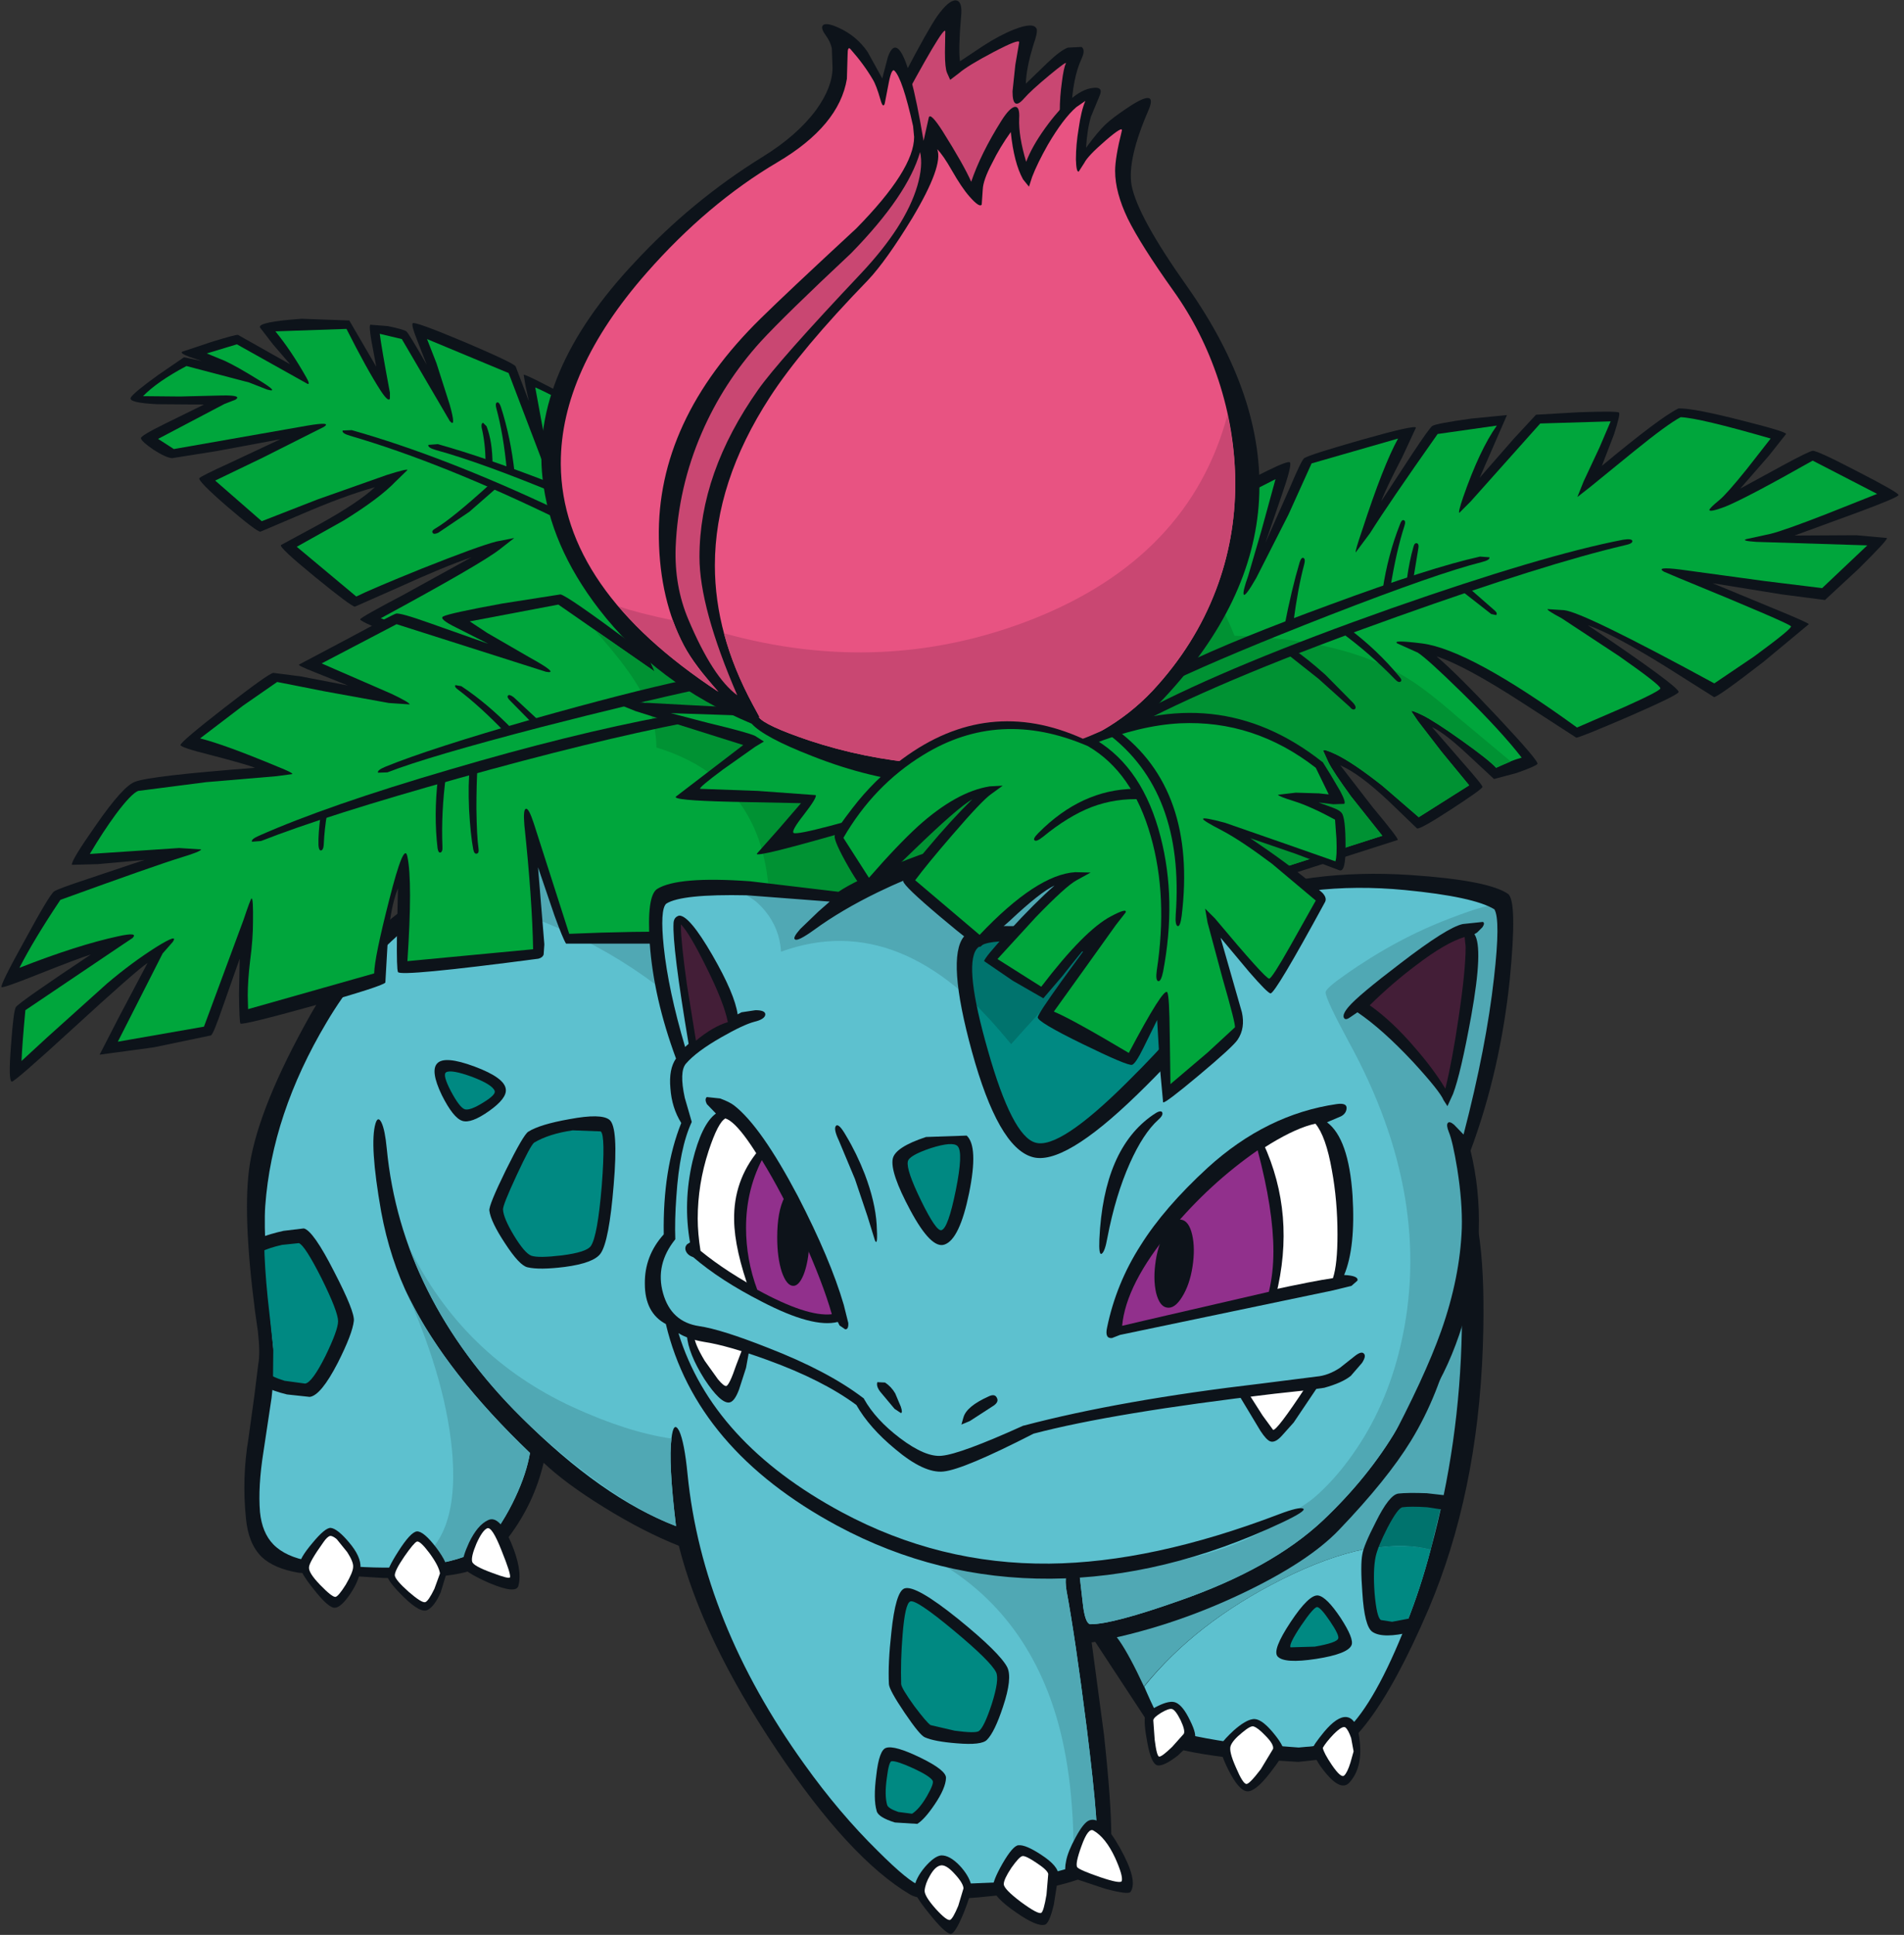 <svg width="188" height="191" viewBox="0 0 188 191" fill="none" xmlns="http://www.w3.org/2000/svg">
<rect x="0" y="0" width="188" height="191" fill="#333333" stroke="none"/>
<g clip-path="url(#clip0_32_2690)">
<path d="M141.572 118.009C142.54 117.687 143.22 117.825 143.612 118.424L144.338 116.626C146.021 119.047 146.712 124.498 146.413 132.981C146.067 142.639 144.28 151.26 141.053 158.844C136.858 168.618 133.101 173.585 129.781 173.746L128.191 173.919L121.31 173.504C117.76 173.066 115.547 172.571 114.671 172.018L106.339 159.328C106.292 158.199 107.848 155.409 111.006 150.961C113.795 146.996 117.172 142.651 121.137 137.925C125.286 132.969 129.124 128.728 132.651 125.201C136.8 121.029 139.774 118.632 141.572 118.009Z" fill="#0D131A"/>
<path d="M112.977 166.485C116.343 162.29 120.872 158.763 126.566 155.905C132.559 152.908 137.457 151.929 141.261 152.966C140.592 155.525 139.797 157.956 138.875 160.262C136.823 165.471 134.852 168.975 132.962 170.773C131.856 171.81 130.53 172.363 128.986 172.432L128.225 172.502L121.448 171.983C117.991 171.453 115.881 170.957 115.121 170.496C114.775 170.289 114.141 169.136 113.219 167.039L112.977 166.485H112.943V166.451L112.977 166.485Z" fill="#5DC1CF"/>
<path d="M142.817 118.977C143.946 120.614 144.453 124.74 144.338 131.356C144.2 138.778 143.174 145.982 141.261 152.966C137.457 151.929 132.559 152.908 126.566 155.905C120.872 158.763 116.331 162.29 112.943 166.485V166.451C111.998 164.422 111.191 162.924 110.522 161.956C109.485 160.458 108.413 159.559 107.307 159.259V159.19C107.307 158.383 108.505 156.251 110.903 152.793C113.507 148.99 116.838 144.633 120.895 139.723C125.344 134.352 129.424 129.8 133.135 126.066C136.823 122.354 139.555 120.061 141.33 119.185C142.137 118.747 142.632 118.678 142.817 118.977Z" fill="#50A8B4"/>
<path d="M142.056 129.108C142.978 130.192 143.439 131.068 143.439 131.736L143.404 132.013C142.528 135.793 141.168 139.193 139.324 142.213C137.757 144.771 135.383 147.71 132.202 151.03C130.196 153.127 127.015 155.213 122.659 157.288C117.818 159.593 112.862 161.207 107.791 162.129L109.001 171.188C109.485 175.66 109.727 178.99 109.727 181.18C109.727 181.803 109.543 182.471 109.174 183.186C108.943 183.993 108.505 184.569 107.86 184.915C106.131 185.86 102.938 186.597 98.282 187.127C93.672 187.635 90.871 187.6 89.88 187.024C85.869 184.649 81.466 179.878 76.672 172.709C71.785 165.425 68.57 158.717 67.025 152.586C64.697 151.664 62.23 150.396 59.626 148.782C57.09 147.215 55.108 145.751 53.679 144.391C53.056 147.042 51.915 149.474 50.255 151.687C49.449 152.77 48.688 153.6 47.974 154.176C47.028 155.329 43.663 155.859 37.877 155.767L29.475 155.248C27.862 154.971 26.651 154.453 25.845 153.692C24.969 152.839 24.45 151.583 24.289 149.923C24.012 147.249 24.093 144.61 24.531 142.005L25.119 137.752L25.499 134.675C25.637 133.937 25.626 132.854 25.464 131.425L25.188 129.489C24.335 122.919 24.162 118.055 24.669 114.897C25.291 111.071 27.274 106.184 30.616 100.237C34.419 93.483 40.032 88.573 47.455 85.507C51.881 83.686 56.479 82.649 61.251 82.395C64.87 82.211 71.912 84.747 82.377 90.002C88.693 93.16 95.539 96.929 102.915 101.309C112.205 106.818 120.492 112.166 127.776 117.352C135.06 122.539 139.82 126.457 142.056 129.108Z" fill="#0D131A"/>
<path d="M48.388 86.545C52.676 84.654 56.975 83.594 61.285 83.364C66.564 83.087 81.57 91.086 106.304 107.36C118.682 115.52 130.519 123.726 141.814 131.978C140.8 135.344 139.509 138.363 137.941 141.037C136.051 144.241 133.608 147.261 130.611 150.096C127.246 153.254 122.52 155.893 116.435 158.014C112.055 159.559 109.139 160.331 107.687 160.331C107.364 160.331 107.122 159.778 106.961 158.671L106.615 155.663C106.546 154.718 106.258 154.407 105.751 154.729C105.267 155.052 105.117 155.801 105.301 156.977C105.877 160.066 106.546 164.607 107.307 170.6C108.206 177.815 108.517 181.929 108.24 182.944C108.24 183.105 107.975 183.336 107.445 183.635C105.808 184.511 102.823 185.237 98.49 185.814L90.848 186.125C90.134 185.917 88.739 184.776 86.664 182.702C84.129 180.212 81.709 177.354 79.403 174.127C72.696 164.791 68.858 155.26 67.889 145.532C67.682 143.411 67.405 141.982 67.06 141.245C66.691 140.553 66.437 140.807 66.299 142.005C66.091 143.573 66.241 146.454 66.748 150.649C61.862 148.782 56.756 145.186 51.431 139.862C43.548 132.001 39.133 123.173 38.188 113.376C38.073 112.154 37.9 111.301 37.67 110.817C37.439 110.356 37.243 110.379 37.082 110.886C36.667 112.247 36.851 115.151 37.635 119.6C38.211 122.735 39.157 125.628 40.47 128.278C42.937 133.165 46.89 138.213 52.33 143.423C52.1 144.783 51.615 146.247 50.878 147.814C50.071 149.543 49.103 151.076 47.974 152.413C47.535 152.989 46.544 153.496 45 153.934C41.934 154.833 37.624 154.983 32.068 154.384L30.616 154.107C29.003 153.83 27.792 153.277 26.986 152.447C26.248 151.687 25.81 150.626 25.672 149.266C25.533 147.584 25.649 145.59 26.017 143.285L26.813 137.994C27.043 135.989 27.101 134.364 26.986 133.119C26.294 125.973 26.029 121.282 26.19 119.047C26.628 113.007 28.645 106.968 32.241 100.928C36.091 94.405 41.473 89.611 48.388 86.545Z" fill="#5DC1CF"/>
<path d="M56.548 138.893C60.167 140.553 63.418 141.59 66.299 142.005C66.091 143.573 66.241 146.454 66.749 150.649C63.037 149.22 58.888 146.512 54.301 142.524C47.685 136.784 43.052 130.318 40.401 123.127C43.928 130.295 49.31 135.551 56.548 138.893Z" fill="#50A8B4"/>
<path d="M52.33 143.423C52.1 144.783 51.615 146.247 50.878 147.814C50.071 149.543 49.103 151.076 47.974 152.413L46.452 153.415C44.908 154.107 42.798 154.522 40.125 154.66C43.559 153.3 45.081 149.704 44.689 143.872C44.343 139.032 42.845 133.638 40.194 127.691C42.637 132.808 46.683 138.052 52.33 143.423Z" fill="#50A8B4"/>
<path d="M44.689 88.273C47.708 86.545 50.993 85.242 54.543 84.366C56.894 83.813 59.142 83.479 61.285 83.364C66.564 83.087 81.57 91.086 106.304 107.36C118.682 115.52 130.519 123.726 141.814 131.978C140.8 135.344 139.509 138.363 137.941 141.037C136.051 144.241 133.608 147.261 130.611 150.096C127.246 153.254 122.52 155.893 116.435 158.014C112.055 159.559 109.139 160.331 107.687 160.331C107.364 160.331 107.122 159.778 106.961 158.671L106.615 155.663C106.546 154.718 106.258 154.407 105.751 154.729C105.267 155.052 105.117 155.801 105.301 156.977C105.877 160.066 106.546 164.607 107.307 170.6C108.206 177.815 108.517 181.929 108.24 182.944C108.24 183.105 107.975 183.336 107.445 183.635L105.993 184.223C106.108 177.654 105.347 172.133 103.711 167.661C101.037 160.331 96.058 155.213 88.774 152.309C87.252 137.464 84.463 125.708 80.406 117.041C73.076 101.459 61.17 91.87 44.689 88.273Z" fill="#50A8B4"/>
<path d="M32.656 150.822C33.094 150.868 33.694 151.341 34.454 152.24C35.261 153.185 35.641 154.026 35.595 154.764C35.549 155.548 35.215 156.401 34.593 157.323C33.97 158.245 33.452 158.706 33.037 158.706C32.622 158.706 31.942 158.106 30.997 156.908C30.052 155.732 29.579 154.925 29.579 154.487C29.556 154.072 29.971 153.358 30.824 152.344C31.677 151.306 32.287 150.799 32.656 150.822Z" fill="#0D131A"/>
<path d="M34.281 153.208C34.696 153.853 34.892 154.338 34.869 154.66C34.869 155.006 34.627 155.594 34.143 156.424C33.636 157.23 33.29 157.634 33.106 157.634C32.875 157.634 32.38 157.242 31.619 156.458C30.835 155.651 30.466 155.064 30.512 154.695C30.535 154.349 31.008 153.531 31.93 152.24C32.184 151.871 32.403 151.664 32.587 151.617C32.748 151.594 32.967 151.698 33.244 151.929L34.281 153.208Z" fill="white"/>
<path d="M38.223 155.525C38.177 155.156 38.546 154.361 39.329 153.139C40.136 151.871 40.747 151.214 41.162 151.168C41.6 151.145 42.234 151.675 43.064 152.759C43.894 153.865 44.251 154.66 44.136 155.144L43.513 157.184C43.121 158.083 42.695 158.66 42.234 158.913C41.773 159.167 40.989 158.752 39.883 157.668C38.845 156.654 38.292 155.94 38.223 155.525Z" fill="#0D131A"/>
<path d="M41.162 152.171C41.369 152.102 41.784 152.482 42.407 153.312C43.029 154.165 43.375 154.833 43.444 155.317L42.891 156.839C42.499 157.645 42.199 158.083 41.992 158.152C41.761 158.222 41.208 157.876 40.332 157.115C39.479 156.354 39.03 155.824 38.984 155.525C38.961 155.225 39.272 154.603 39.917 153.657C40.54 152.759 40.955 152.263 41.162 152.171Z" fill="white"/>
<path d="M45.657 154.487C45.657 153.957 45.876 153.22 46.314 152.274C46.867 151.122 47.489 150.384 48.181 150.062C48.919 149.693 49.679 150.43 50.463 152.274C51.224 154.072 51.466 155.49 51.189 156.527C51.051 157.104 50.083 157.011 48.285 156.251C46.51 155.467 45.634 154.879 45.657 154.487Z" fill="#0D131A"/>
<path d="M48.112 150.857C48.435 150.742 48.907 151.479 49.529 153.07C50.152 154.614 50.428 155.49 50.359 155.697C50.313 155.836 49.714 155.686 48.561 155.248C47.363 154.81 46.717 154.453 46.625 154.176C46.533 153.853 46.671 153.254 47.04 152.378C47.432 151.502 47.789 150.995 48.112 150.857Z" fill="white"/>
<path d="M90.26 186.401C90.353 185.733 90.71 185.03 91.332 184.292C91.955 183.578 92.485 183.197 92.923 183.151C93.476 183.128 94.087 183.462 94.755 184.154C95.355 184.799 95.735 185.433 95.896 186.056C95.989 186.424 95.746 187.335 95.17 188.787C94.571 190.262 94.121 190.965 93.822 190.896C93.43 190.804 92.738 190.136 91.747 188.891C90.71 187.623 90.214 186.793 90.26 186.401Z" fill="#0D131A"/>
<path d="M91.298 186.609C91.344 186.148 91.517 185.664 91.816 185.157C92.139 184.58 92.473 184.246 92.819 184.154C93.188 184.039 93.672 184.315 94.271 184.984C94.825 185.583 95.113 186.056 95.136 186.401L94.617 188.13C94.271 188.96 94.006 189.421 93.822 189.513C93.614 189.605 93.142 189.248 92.404 188.441C91.644 187.588 91.275 186.978 91.298 186.609Z" fill="white"/>
<path d="M100.564 182.148C101.048 182.102 101.809 182.425 102.846 183.117C103.976 183.854 104.529 184.523 104.506 185.122L104.056 187.992C103.757 189.26 103.457 189.928 103.157 189.997C102.627 190.136 101.671 189.721 100.288 188.753C98.882 187.784 98.132 187.001 98.04 186.401C97.994 185.963 98.305 185.157 98.974 183.981C99.665 182.782 100.195 182.171 100.564 182.148Z" fill="#0D131A"/>
<path d="M100.945 183.22C101.152 183.174 101.613 183.393 102.328 183.877C103.065 184.361 103.457 184.73 103.503 184.984L103.33 187.024C103.146 188.13 102.973 188.729 102.812 188.822C102.604 188.937 101.936 188.58 100.806 187.75C99.677 186.897 99.112 186.309 99.112 185.986C99.112 185.664 99.366 185.122 99.873 184.361C100.38 183.647 100.737 183.266 100.945 183.22Z" fill="white"/>
<path d="M107.549 179.694C108.378 179.371 109.393 180.281 110.591 182.425C111.79 184.569 112.136 186.009 111.629 186.747C111.49 186.955 110.649 186.851 109.105 186.436L106.096 185.433L105.267 184.845C105.151 184.638 105.151 184.258 105.267 183.704C105.382 183.082 105.693 182.31 106.2 181.388C106.73 180.397 107.18 179.832 107.549 179.694Z" fill="#0D131A"/>
<path d="M107.964 180.696C108.77 181.157 109.485 182.056 110.107 183.393C110.637 184.569 110.856 185.329 110.764 185.675C110.695 185.883 109.98 185.756 108.62 185.295C107.284 184.834 106.534 184.511 106.373 184.327C106.212 184.119 106.35 183.416 106.788 182.218C107.226 180.996 107.618 180.489 107.964 180.696Z" fill="white"/>
<path d="M113.081 169.286C113.127 169.079 113.53 168.79 114.291 168.422C115.121 168.007 115.732 167.891 116.124 168.076C116.585 168.283 117.046 168.871 117.507 169.839C117.991 170.807 118.129 171.441 117.922 171.741L116.296 173.297C115.374 174.011 114.706 174.334 114.291 174.265C113.876 174.173 113.542 173.424 113.288 172.018C113.035 170.727 112.966 169.816 113.081 169.286Z" fill="#0D131A"/>
<path d="M115.709 168.698C115.939 168.744 116.227 169.113 116.573 169.805C116.896 170.496 117 170.946 116.884 171.153L115.743 172.432C115.075 173.078 114.648 173.401 114.464 173.401C114.303 173.401 114.153 172.847 114.014 171.741L113.876 169.805C113.899 169.62 114.153 169.378 114.637 169.079C115.144 168.779 115.501 168.652 115.709 168.698Z" fill="white"/>
<path d="M121.829 170.807C122.589 170.139 123.212 169.77 123.696 169.701C124.203 169.609 124.848 170.024 125.632 170.946C126.37 171.822 126.738 172.444 126.738 172.813C126.738 173.136 126.289 173.873 125.39 175.026C124.422 176.27 123.673 176.87 123.143 176.824C122.589 176.778 121.967 176.063 121.275 174.68C120.607 173.343 120.388 172.49 120.618 172.121C120.803 171.822 121.206 171.384 121.829 170.807Z" fill="#0D131A"/>
<path d="M123.8 170.427C124.076 170.519 124.457 170.819 124.941 171.326C125.517 171.902 125.77 172.34 125.701 172.64L124.491 174.645C123.73 175.637 123.258 176.121 123.073 176.098C122.843 176.098 122.497 175.556 122.036 174.472C121.552 173.389 121.379 172.675 121.518 172.329C121.656 171.96 122.025 171.534 122.624 171.049C123.223 170.542 123.615 170.335 123.8 170.427Z" fill="white"/>
<path d="M130.749 170.946C131.602 169.931 132.328 169.447 132.928 169.493C133.688 169.563 134.138 170.416 134.276 172.052C134.438 173.712 134.092 175.014 133.239 175.959C132.709 176.536 131.96 176.259 130.991 175.129C130.092 174.069 129.643 173.216 129.643 172.571C129.643 172.386 130.012 171.845 130.749 170.946Z" fill="#0D131A"/>
<path d="M131.683 171.188C132.282 170.588 132.674 170.369 132.859 170.531C133.043 170.692 133.227 171.038 133.412 171.568L133.654 172.882L133.343 173.988C133.135 174.657 132.928 175.083 132.72 175.268C132.513 175.452 132.109 175.106 131.51 174.23C130.98 173.447 130.68 172.882 130.611 172.536C130.819 172.167 131.176 171.718 131.683 171.188Z" fill="white"/>
<path d="M57.447 39.867L65.435 44.396L84.486 65.211L57.102 69.81L46.245 65.661C39.03 62.848 35.468 61.339 35.561 61.131C35.653 60.97 37.059 60.174 39.779 58.745L46.556 55.011C44.781 55.61 42.326 56.625 39.191 58.054L35.042 59.886C34.788 59.863 33.474 58.884 31.1 56.947C28.703 54.988 27.585 53.939 27.746 53.801L31.515 51.761C34.097 50.332 35.929 49.11 37.013 48.096C35.007 48.649 32.541 49.559 29.613 50.827L25.706 52.487C25.43 52.464 24.323 51.623 22.387 49.963C20.451 48.28 19.552 47.358 19.69 47.197C19.805 47.059 20.797 46.563 22.664 45.71L27.677 43.359L21.35 44.534L16.993 45.226C16.601 45.203 15.99 44.926 15.161 44.396C14.354 43.843 13.939 43.462 13.916 43.255C13.893 43.094 14.677 42.621 16.267 41.837L20.14 39.936L15.541 39.901C13.605 39.809 12.729 39.59 12.913 39.244C13.098 38.922 14.008 38.172 15.645 36.997L18.169 35.268L19.967 35.648L18.722 35.233C18.053 34.98 17.811 34.807 17.996 34.715L20.797 33.781C22.433 33.274 23.332 33.032 23.494 33.055L28.645 35.959L26.951 33.989L25.672 32.329C25.51 31.96 26.882 31.672 29.786 31.465L34.489 31.637L37.151 36.202L36.667 33.608C36.506 32.663 36.471 32.145 36.563 32.052L38.292 32.191C39.306 32.398 39.917 32.571 40.125 32.709C40.286 32.848 40.955 33.943 42.13 35.994L41.162 33.505C40.793 32.583 40.655 32.052 40.747 31.914C40.839 31.753 42.533 32.364 45.83 33.746C49.08 35.13 50.774 35.936 50.913 36.167L52.227 39.624L51.881 38.034L51.708 36.997C51.777 36.904 53.69 37.861 57.447 39.867Z" fill="#0D131A"/>
<path d="M82.792 64.623L57.205 68.911L37.6 61.027C44.239 57.431 48.158 55.161 49.356 54.216L50.774 53.109L49.011 53.455C47.835 53.755 45.392 54.642 41.681 56.117C38.315 57.477 36.148 58.4 35.18 58.884L29.302 53.974L33.935 51.38C36.287 49.928 37.992 48.649 39.053 47.542L40.228 46.401C40.251 46.286 39.571 46.448 38.188 46.886L31.342 49.306L25.845 51.45L21.246 47.439L25.914 45.191L30.651 42.806L31.965 42.149C32.541 41.78 32.011 41.734 30.374 42.01L17.166 44.327L15.61 43.324L22.18 39.867L23.251 39.452C23.712 39.152 23.274 39.014 21.937 39.037L17.754 39.141L14.123 39.106C15.068 38.138 16.497 37.147 18.411 36.132L24.6 37.757L26.363 38.449C27.262 38.703 26.974 38.38 25.499 37.481C24.047 36.582 22.94 35.959 22.18 35.614L20.416 34.888L23.39 33.989L30.374 37.896C30.558 37.942 30.512 37.723 30.236 37.239C29.245 35.487 28.23 33.977 27.193 32.709L34.212 32.467C35.549 35.118 36.678 37.158 37.6 38.587C38.108 39.348 38.407 39.602 38.499 39.348V38.76C37.946 35.81 37.612 33.873 37.497 32.951L39.675 33.47L44.412 41.561C44.85 42.068 44.85 41.538 44.412 39.97L43.098 35.856L42.165 33.47L50.221 36.824L53.609 45.71L53.955 44.258L52.849 38.242C54.024 38.749 55.972 39.774 58.692 41.319C61.297 42.817 63.371 44.073 64.916 45.088L82.792 64.623Z" fill="#00A63C"/>
<path d="M62.357 63.517L59.349 56.947L72.592 62.964L103.918 74.65L103.503 75.169C101.037 78.212 98.444 81.208 95.724 84.159C90.353 89.991 86.457 93.402 84.037 94.394L83.864 94.463L83.691 94.394C81.248 93.495 75.888 93.08 67.613 93.149H55.892C55.684 92.826 55.304 91.904 54.751 90.383L53.125 85.611L53.748 93.218L53.679 94.221C53.609 94.428 53.437 94.566 53.16 94.636C44.055 95.834 39.433 96.272 39.295 95.95C39.203 95.742 39.168 94.59 39.191 92.492L39.295 87.686C38.765 88.977 38.419 90.867 38.258 93.356L38.05 96.987C37.912 97.217 35.514 97.99 30.858 99.303C26.202 100.594 23.828 101.171 23.735 101.032C23.666 100.894 23.62 99.937 23.597 98.162L23.666 94.636L21.938 99.545C21.361 101.228 20.992 102.116 20.831 102.208L15.195 103.383L9.836 104.11L11.703 100.479L14.573 95.05C13.812 95.558 11.346 97.724 7.173 101.551C3.324 105.078 1.318 106.818 1.157 106.772C0.927 106.703 0.904 105.504 1.088 103.176C1.249 100.894 1.411 99.638 1.572 99.407C1.802 99.084 4.269 97.356 8.971 94.221C8.142 94.474 6.367 95.143 3.647 96.226C1.388 97.125 0.224 97.528 0.154 97.436C0.062 97.275 0.834 95.719 2.471 92.769C4.085 89.795 5.041 88.204 5.341 87.997C5.548 87.836 6.666 87.421 8.695 86.752L14.261 84.885L9.663 85.3L7.104 85.369C7.012 85.139 7.807 83.825 9.49 81.427C11.265 78.869 12.544 77.451 13.328 77.174C14.296 76.783 18.249 76.322 25.188 75.791C24.611 75.561 23.125 75.135 20.727 74.512C18.791 74.028 17.823 73.705 17.823 73.544C17.823 73.337 19.275 72.103 22.18 69.844C25.061 67.608 26.663 66.467 26.986 66.421L29.683 66.767L34.35 67.666L31.066 66.352C29.89 65.891 29.383 65.638 29.544 65.591L34.247 63.102C37.243 61.488 38.857 60.647 39.087 60.578C39.318 60.486 40.436 60.797 42.441 61.511L48.215 63.551L45.069 61.961C43.894 61.385 43.456 61.016 43.755 60.855C44.124 60.647 46.072 60.221 49.599 59.575L55.338 58.676C55.776 58.745 58.116 60.359 62.357 63.517Z" fill="#0D131A"/>
<path d="M61.285 58.884L72.212 63.863L102.328 75.065C99.492 78.5 96.749 81.635 94.098 84.47C89.373 89.495 85.938 92.48 83.795 93.425C81.167 92.526 76.165 92.042 68.788 91.973C64.547 91.927 60.352 91.996 56.203 92.181L52.71 81.289C52.388 80.298 52.134 79.814 51.95 79.837C51.742 79.837 51.685 80.379 51.777 81.462C52.284 86.234 52.572 90.314 52.641 93.702L40.228 94.878C40.574 89.645 40.574 86.21 40.228 84.574C40.021 83.49 39.422 84.908 38.43 88.827C37.462 92.607 36.967 95.028 36.944 96.088L24.496 99.615L24.462 98.266C24.462 97.275 24.542 96.111 24.704 94.774C24.888 93.391 24.98 92.146 24.98 91.04C25.003 89.449 24.957 88.665 24.842 88.689C24.773 88.712 24.508 89.415 24.047 90.798L20.14 101.343L11.634 102.83L16.059 94.117L17.062 92.976C17.454 92.4 16.924 92.561 15.472 93.46C13.858 94.474 12.222 95.684 10.562 97.091L4.718 102.346L2.125 104.732C2.171 103.602 2.298 101.931 2.506 99.718L12.049 93.287L13.086 92.596C13.501 92.181 13.028 92.123 11.668 92.423C8.994 92.999 5.744 94.036 1.918 95.535C2.886 93.644 4.234 91.409 5.963 88.827C12.256 86.545 16.232 85.15 17.892 84.643C19.183 84.251 19.84 83.986 19.863 83.848L17.685 83.71L8.868 84.297C9.744 82.822 10.596 81.52 11.426 80.39C12.441 79.03 13.178 78.258 13.639 78.073L20.347 77.209L27.297 76.621L28.853 76.414C28.945 76.345 28.472 76.103 27.435 75.688C23.954 74.236 21.396 73.302 19.759 72.887L23.977 69.671L27.366 67.32L32.103 68.254L38.396 69.395L40.436 69.533C40.505 69.441 39.917 69.095 38.672 68.496L31.757 65.488L39.157 61.615L53.921 66.317C54.843 66.479 54.301 66.006 52.295 64.9L48.112 62.48L46.383 61.339L55.131 59.679L64.639 66.283L61.285 58.884Z" fill="#00A63C"/>
<path d="M64.639 66.283L61.285 58.884L72.212 63.863L102.328 75.065C99.492 78.5 96.749 81.635 94.098 84.47C89.373 89.495 85.938 92.48 83.795 93.425C82.135 92.849 79.519 92.446 75.946 92.215C76.199 87.697 75.623 84.032 74.217 81.22C72.465 77.647 69.33 75.169 64.812 73.786C64.812 71.827 64.201 69.798 62.98 67.701C62.081 66.202 60.64 64.347 58.658 62.134L64.639 66.283Z" fill="#009233"/>
<path d="M183.409 46.54C186.06 47.9 187.409 48.672 187.455 48.856C187.501 48.995 186.187 49.559 183.513 50.551L177.185 52.867L183.271 52.833L186.314 53.109C186.383 53.225 185.438 54.25 183.478 56.187L180.194 59.229L175.941 58.676L169.095 57.57L175.111 60.059C177.416 61.004 178.58 61.523 178.603 61.615L174.108 65.349C171.065 67.701 169.44 68.853 169.233 68.807L164.358 65.73C160.969 63.632 158.445 62.295 156.785 61.719C162.871 65.822 165.856 68.023 165.741 68.323C165.672 68.53 164.023 69.337 160.796 70.743C157.638 72.103 155.921 72.795 155.644 72.818L150.354 69.395C146.551 66.928 143.715 65.395 141.848 64.796C143.185 65.926 145.214 67.943 147.934 70.847C150.631 73.728 151.922 75.25 151.806 75.411C151.668 75.573 150.977 75.872 149.732 76.31L147.519 76.898L145.099 74.65C143.462 73.106 142.229 72.149 141.399 71.781L144.338 75.169C145.744 76.76 146.424 77.601 146.378 77.693C146.286 77.878 145.248 78.615 143.266 79.906C141.214 81.243 140.097 81.865 139.912 81.773L137.111 79.076C135.175 77.255 133.585 76.08 132.34 75.549L135.521 79.664C137.273 81.762 138.103 82.845 138.01 82.914L124.733 87.167L100.218 78.938L109.761 55.772L109.831 55.703C111.098 54.435 114.314 52.36 119.477 49.479C124.503 46.69 127.13 45.41 127.361 45.641C127.522 45.802 127.246 46.909 126.531 48.96L124.941 53.593L127.395 48.061C128.133 46.309 128.594 45.364 128.778 45.226C129.124 44.995 131.037 44.385 134.518 43.393C138.022 42.402 139.785 42.01 139.808 42.218L138.46 45.122C137.376 47.197 136.685 48.649 136.385 49.479L139.463 44.776C140.592 43.071 141.249 42.16 141.433 42.045C141.687 41.883 142.966 41.642 145.271 41.319L148.798 40.973L146.101 47.162L149.455 43.324L151.668 40.938L155.852 40.696C158.434 40.604 159.77 40.616 159.863 40.731C159.955 40.846 159.794 41.549 159.379 42.84L158.168 45.987C161.995 42.806 164.496 40.927 165.672 40.351L165.741 40.316H165.844C166.836 40.316 168.864 40.708 171.93 41.492C174.88 42.229 176.356 42.679 176.356 42.84L174.661 44.984L171.826 48.234L176.079 45.917C177.785 44.995 178.753 44.523 178.983 44.5C179.283 44.477 180.758 45.157 183.409 46.54Z" fill="#0D131A"/>
<path d="M172.483 46.298C171.146 47.958 170.236 48.983 169.752 49.375C169.106 49.905 168.783 50.228 168.783 50.343C168.807 50.505 169.314 50.401 170.305 50.032C171.688 49.479 174.581 47.958 178.983 45.468L185.346 48.753L180.297 50.758C177.508 51.842 175.687 52.487 174.834 52.694L172.449 53.213C172.057 53.328 172.379 53.42 173.417 53.49L184.377 53.835L179.917 58.054L174.281 57.362L165.914 56.221C164.254 56.014 163.712 56.083 164.289 56.429L165.672 57.017C172.979 60.013 176.701 61.615 176.84 61.823C176.932 61.961 175.722 62.952 173.209 64.796L169.268 67.459C160.623 62.756 155.679 60.347 154.434 60.232L152.809 60.128C152.74 60.197 153.201 60.497 154.192 61.027L159.863 64.762C162.56 66.652 163.92 67.712 163.943 67.943C163.966 68.104 162.767 68.726 160.347 69.81L155.714 71.815C148.66 66.698 143.566 63.932 140.431 63.517C138.402 63.263 137.584 63.263 137.976 63.517L139.981 64.416C140.604 64.808 142.067 66.133 144.373 68.392C146.954 70.928 148.914 73.06 150.251 74.789C149.49 74.996 148.648 75.33 147.726 75.791C147.242 75.261 146.124 74.374 144.373 73.129C142.598 71.861 141.295 71.02 140.465 70.605C139.705 70.236 139.336 70.109 139.359 70.225L140.016 71.193L142.333 74.201L145.064 77.52L140.085 80.667L136.524 77.589C134.541 76.022 132.985 74.973 131.856 74.443C131.072 74.074 130.669 73.959 130.646 74.097L131.164 75.238C131.441 75.814 132.19 76.944 133.412 78.627L136.489 82.499L124.733 86.268L101.359 78.419L110.488 56.256C112.124 54.665 117.276 51.68 125.943 47.3L124.56 52.349L123.246 56.844C122.878 57.881 122.728 58.492 122.797 58.676C122.889 58.884 123.304 58.342 124.042 57.051L127.223 50.793L129.505 45.745L138.045 43.29C137.077 45.041 135.901 48.038 134.518 52.279C134.034 53.686 133.815 54.435 133.861 54.527L135.279 52.625C136.478 50.712 138.702 47.45 141.952 42.84L147.796 42.01C146.666 43.601 145.56 45.952 144.476 49.064C144.13 50.078 144.004 50.597 144.096 50.62L145.202 49.513L152.083 41.803L159.033 41.595L157.926 44.189L156.371 47.508L155.748 49.064L157.027 48.061L161.315 44.569C163.528 42.771 165.072 41.642 165.948 41.181C167.17 41.227 170.132 41.93 174.834 43.29L172.483 46.298Z" fill="#00A63C"/>
<path d="M116.262 52.418C118.913 56.521 120.791 59.967 121.898 62.756C129.228 62.987 134.933 64.393 139.013 66.975C140.35 67.804 141.998 69.084 143.958 70.812L149.179 75.169L147.726 75.791C147.242 75.261 146.124 74.374 144.373 73.129C142.598 71.861 141.295 71.02 140.465 70.605C139.705 70.236 139.336 70.109 139.359 70.225L140.016 71.193L142.333 74.201L145.064 77.52L140.085 80.667L136.524 77.589C134.541 76.022 132.985 74.973 131.856 74.443C131.072 74.074 130.669 73.959 130.646 74.097L131.164 75.238C131.441 75.814 132.19 76.944 133.412 78.627L136.489 82.499L124.733 86.268L101.359 78.419L110.488 56.256C111.271 55.518 113.196 54.239 116.262 52.418Z" fill="#009233"/>
<path d="M79.092 79.284L72.177 79.145C68.258 79.053 66.449 78.88 66.749 78.627L73.387 73.544L62.738 70.19L61.285 69.602L62.876 69.326L79.092 70.19L93.856 79.042L84.106 81.946C77.652 83.813 74.528 84.585 74.736 84.263L76.914 81.808L79.092 79.284Z" fill="#0D131A"/>
<path d="M74.563 73.717L75.427 73.198L74.563 72.645C74.079 72.415 72.534 71.988 69.93 71.366L66.23 70.397L72.454 70.605L78.85 71.055L91.644 78.73C83.184 81.289 78.758 82.453 78.366 82.223C78.182 82.107 78.516 81.508 79.369 80.425C80.245 79.295 80.637 78.65 80.544 78.488L74.839 78.073L69.134 77.866C69.019 77.797 69.768 77.163 71.382 75.964L74.563 73.717Z" fill="#00A63C"/>
<path d="M100.149 2.904C101.44 2.397 102.178 2.386 102.362 2.87C102.431 3.1 102.328 3.607 102.051 4.391C101.567 5.959 101.313 7.25 101.29 8.264L103.434 6.189C104.31 5.359 104.978 4.864 105.44 4.702L106.788 4.633C107.065 4.818 107.065 5.21 106.788 5.809C106.189 7.1 105.854 8.829 105.785 10.995C105.693 14.176 106.488 16.781 108.171 18.81L108.517 19.259L108.033 19.536C105.036 21.195 101.97 22.659 98.835 23.927L94.997 25.31L94.617 25.414L87.114 11.687L89.258 7.434C90.825 4.437 91.92 2.49 92.543 1.591C93.303 0.53 93.914 0.012 94.375 0.035C94.836 0.081 95.009 0.622 94.894 1.66C94.709 3.826 94.675 5.29 94.79 6.051L97.072 4.53C98.178 3.815 99.204 3.273 100.149 2.904Z" fill="#0D131A"/>
<path d="M104.644 10.892C104.644 14.073 105.451 16.77 107.065 18.982C102.777 21.357 98.789 23.12 95.101 24.273L88.221 11.721C91.609 5.382 93.315 2.513 93.338 3.112L93.303 5.186C93.303 6.201 93.372 6.869 93.511 7.192L93.822 7.883L94.686 7.226C95.24 6.742 96.369 6.051 98.075 5.152C99.827 4.23 100.679 3.907 100.633 4.184L100.253 6.397L99.976 9.024C99.976 10.361 100.357 10.592 101.117 9.716C101.555 9.209 102.385 8.448 103.607 7.434C104.829 6.42 105.37 6.039 105.232 6.293C105.094 6.569 104.967 7.169 104.852 8.091C104.713 9.082 104.644 10.016 104.644 10.892Z" fill="#C94772"/>
<path d="M88.151 11.168C88.681 10.984 89.062 11.064 89.292 11.41L91.159 13.969C92.312 16.02 92.888 18.164 92.888 20.4C92.888 22.29 92.496 24.123 91.713 25.898C91.159 27.166 90.514 29.448 89.776 32.744L87.667 42.944C85.938 51.842 84.578 58.088 83.587 61.684C81.951 67.631 80.314 71.031 78.677 71.884L76.845 71.919L75.185 71.158C71.151 69.337 68.304 67.539 66.645 65.764C63.902 62.745 62.265 58.307 61.735 52.452C61.205 46.528 64.916 38.149 72.868 27.315C75.865 23.212 78.908 19.547 81.997 16.32C84.947 13.254 86.999 11.537 88.151 11.168Z" fill="#0D131A"/>
<path d="M88.877 32.329L86.734 42.771C85.097 51.115 83.806 57.097 82.861 60.716C81.225 66.848 79.68 70.282 78.228 71.02C77.905 71.181 77.582 71.181 77.26 71.02L75.566 70.259C71.693 68.553 68.973 66.836 67.405 65.107C64.778 62.226 63.21 57.973 62.703 52.349L62.669 51.38C62.669 46.655 65.273 40.305 70.483 32.329C74.747 25.829 79.277 20.239 84.071 15.559C85.316 14.338 86.376 13.416 87.252 12.793L88.566 12.033L88.601 12.067L90.33 14.418C91.413 16.285 91.955 18.256 91.955 20.331C91.955 22.037 91.574 23.765 90.814 25.517C90.237 26.808 89.592 29.079 88.877 32.329Z" fill="#0D131A"/>
<path d="M117.195 28.249C127.453 42.794 126.692 56.359 114.913 68.945C111.802 72.288 107.894 74.662 103.192 76.068C99.319 77.244 95.366 77.67 91.332 77.347C87.736 77.048 84.037 76.149 80.233 74.65C77.029 73.406 75.024 72.334 74.217 71.435C67.947 68.807 62.922 65.038 59.142 60.128C55.914 55.933 54.059 51.634 53.575 47.231C52.791 40.293 55.811 33.193 62.634 25.932C66.414 21.852 70.632 18.372 75.289 15.49C77.571 14.084 79.334 12.54 80.579 10.857C81.662 9.359 82.204 7.964 82.204 6.673L82.135 4.772C82.043 4.334 81.835 3.896 81.513 3.458C81.144 2.951 81.075 2.616 81.305 2.455C81.559 2.294 82.077 2.397 82.861 2.766C84.014 3.296 84.947 4.08 85.662 5.117L87.114 7.745L87.667 5.636C87.99 4.714 88.359 4.472 88.774 4.91C89.511 5.694 90.318 8.69 91.194 13.9L91.713 11.583C91.828 11.26 92.277 11.71 93.061 12.932C94.467 15.168 95.412 16.839 95.896 17.945C96.519 16.101 97.51 14.096 98.87 11.929C99.423 11.053 99.873 10.592 100.218 10.546C100.541 10.523 100.679 10.903 100.633 11.687C100.587 12.862 100.818 14.292 101.325 15.974C101.694 14.983 102.316 13.877 103.192 12.655C104.022 11.502 104.84 10.569 105.647 9.854C106.454 9.14 107.214 8.748 107.929 8.679C108.644 8.586 108.851 8.863 108.551 9.508L107.721 11.514C107.468 12.367 107.307 13.393 107.237 14.591C108.021 13.508 108.69 12.713 109.243 12.206C109.635 11.837 110.292 11.341 111.214 10.719C113.311 9.29 114.049 9.324 113.427 10.822C111.997 14.096 111.433 16.585 111.732 18.291C112.124 20.342 113.945 23.662 117.195 28.249Z" fill="#0D131A"/>
<path d="M84.555 22.544C79.922 26.831 76.776 29.793 75.116 31.43C68.27 38.138 64.916 45.376 65.054 53.144C65.123 57.201 65.953 60.739 67.544 63.759C68.258 65.05 69.388 66.56 70.932 68.288C60.628 61.535 55.442 54.054 55.373 45.848V45.71C55.373 39.625 58.197 33.366 63.844 26.935C67.855 22.371 72.165 18.729 76.776 16.009C80.833 13.612 83.115 10.868 83.622 7.78L83.691 5.394C83.691 4.818 83.783 4.633 83.968 4.841C84.867 5.855 85.604 6.858 86.18 7.849C86.411 8.218 86.664 8.886 86.941 9.854C87.102 10.431 87.241 10.557 87.356 10.235L87.771 8.091C87.955 7.169 88.14 6.8 88.324 6.984C88.854 7.515 89.465 9.336 90.157 12.447L90.26 13.519C90.26 15.663 88.359 18.671 84.555 22.544Z" fill="#E85382"/>
<path d="M85.005 27.004C79.565 32.767 76.188 36.582 74.874 38.449C71.001 43.935 69.065 49.444 69.065 54.977C69.065 58.319 70.31 62.871 72.799 68.634C71.186 67.459 69.572 64.957 67.959 61.131C67.037 58.941 66.622 56.567 66.714 54.008C66.875 50.09 67.728 46.344 69.272 42.771C70.702 39.452 72.65 36.432 75.116 33.712C76.706 31.983 79.68 29.079 84.037 24.999C87.771 21.172 90.041 17.841 90.848 15.006C91.056 15.905 90.963 17.023 90.572 18.36C89.788 21.011 87.932 23.892 85.005 27.004Z" fill="#C94772"/>
<path d="M113.807 68.185C110.856 71.32 107.099 73.452 102.535 74.581C99.077 75.457 95.274 75.722 91.125 75.376C87.252 75.054 83.507 74.293 79.888 73.094C76.96 72.103 75.3 71.331 74.909 70.778L75.012 70.812L74.355 69.602C71.843 64.969 70.586 60.37 70.586 55.806C70.586 50.32 72.396 44.788 76.015 39.21C78.043 36.075 81.27 32.225 85.696 27.661C86.895 26.393 88.359 24.342 90.088 21.506C92.139 18.072 92.957 15.813 92.542 14.729C92.934 15.121 93.418 15.825 93.995 16.839C94.64 17.968 95.216 18.821 95.724 19.397C96.392 20.158 96.795 20.423 96.934 20.193L97.037 18.706C97.06 18.084 97.372 17.207 97.971 16.078C98.478 15.041 99.089 14.027 99.803 13.035C100.011 15.064 100.414 16.62 101.014 17.703L101.601 18.429L101.913 17.461C102.258 16.562 102.777 15.502 103.469 14.28C104.483 12.551 105.416 11.318 106.269 10.58L107.168 9.958C106.892 10.603 106.673 11.502 106.511 12.655C106.327 13.738 106.235 14.764 106.235 15.732C106.258 16.585 106.35 16.988 106.511 16.942L107.065 16.078C107.295 15.617 107.998 14.879 109.174 13.865C110.349 12.851 110.879 12.54 110.764 12.932C110.326 14.683 110.107 15.997 110.107 16.873C110.107 18.279 110.522 19.847 111.352 21.576C112.205 23.305 113.715 25.69 115.882 28.733C117.772 31.384 119.247 34.311 120.307 37.515C121.414 40.881 121.967 44.292 121.967 47.75C121.967 51.392 121.333 54.884 120.065 58.227C118.682 61.869 116.596 65.188 113.807 68.185Z" fill="#E85382"/>
<path d="M70.932 68.288C66.829 65.568 63.544 62.756 61.078 59.852C62.254 60.267 64.04 60.728 66.437 61.235C67.06 62.941 67.878 64.496 68.892 65.903L70.932 68.288Z" fill="#C94772"/>
<path d="M121.206 40.938C121.713 43.267 121.967 45.537 121.967 47.75C121.967 51.392 121.333 54.884 120.065 58.227C118.682 61.869 116.596 65.188 113.807 68.185C110.856 71.32 107.099 73.452 102.535 74.581C99.077 75.457 95.274 75.722 91.125 75.376C87.252 75.054 83.507 74.293 79.888 73.094C76.96 72.103 75.3 71.331 74.909 70.778L75.012 70.812L74.355 69.602C73.041 67.159 72.085 64.796 71.486 62.514C81.974 65.418 92.093 64.969 101.844 61.166C112.24 57.086 118.694 50.343 121.206 40.938Z" fill="#C94772"/>
<path d="M147.865 89.415C148.395 89.783 148.372 92.331 147.796 97.056C147.173 102.104 146.147 107.371 144.718 112.857C145.225 115.393 145.179 118.908 144.58 123.403C143.958 127.967 142.989 131.805 141.676 134.917C140.431 137.891 138.564 140.553 136.074 142.904C134.023 144.864 130.749 147.307 126.254 150.234C121.667 153.208 115.317 154.81 107.203 155.041C98.098 155.294 89.995 153.508 82.896 149.681C73.56 144.656 67.936 138.064 66.022 129.904C64.939 128.428 64.547 126.895 64.847 125.305C65.077 124.152 65.654 123.057 66.576 122.02C66.23 120.291 66.518 117.675 67.44 114.171L68.892 109.434L68.028 107.878C67.451 106.68 67.221 105.688 67.336 104.905C66.829 103.637 66.311 100.986 65.78 96.952C65.204 92.596 65.135 89.933 65.573 88.965C66.587 88.204 69.48 87.859 74.252 87.928L82.896 88.55C83.541 87.997 85.305 87.121 88.186 85.922C91.597 84.493 94.364 83.652 96.484 83.398C101.532 82.799 106.108 83.041 110.211 84.124C114.037 85.162 117.576 86.971 120.826 89.553C126.289 87.478 132.282 86.752 138.806 87.374C143.623 87.836 146.643 88.516 147.865 89.415Z" fill="#5DC1CF"/>
<path d="M88.186 85.922C91.597 84.493 94.364 83.652 96.484 83.398C104.575 82.453 111.49 83.686 117.23 87.098C114.003 89.126 110.891 91.581 107.894 94.463C105.935 96.33 103.25 99.2 99.838 103.072C92.692 94.082 85.12 91.04 77.121 93.944C77.029 92.423 76.499 91.074 75.531 89.899C74.563 88.723 73.456 88.078 72.212 87.962L78.677 88.135L82.896 88.55C83.541 87.997 85.305 87.121 88.186 85.922Z" fill="#50A8B4"/>
<path d="M67.82 131.805C67.82 131.621 68.696 131.621 70.448 131.805C72.246 131.99 73.456 132.301 74.079 132.739L73.664 135.021L72.972 137.165C72.672 137.971 72.35 138.398 72.004 138.444C71.428 138.513 70.609 137.741 69.549 136.127C68.489 134.445 67.912 133.004 67.82 131.805Z" fill="#0D131A"/>
<path d="M73.318 133.119L72.696 134.744C72.235 136.104 71.9 136.796 71.693 136.819C71.532 136.819 71.266 136.6 70.898 136.162L69.584 134.329C68.892 133.177 68.546 132.347 68.546 131.84V131.736L70.517 131.944C71.601 132.266 72.534 132.658 73.318 133.119Z" fill="white"/>
<path d="M147.865 89.415C148.395 89.783 148.372 92.331 147.796 97.056C147.173 102.104 146.147 107.371 144.718 112.857C145.225 115.393 145.179 118.908 144.58 123.403C143.958 127.967 142.989 131.805 141.676 134.917C140.362 138.029 138.045 141.221 134.726 144.495C131.453 147.722 128.629 149.635 126.255 150.234C128.998 148.805 131.418 146.604 133.516 143.63C135.751 140.495 137.342 136.899 138.287 132.842C140.546 123.184 138.852 113.203 133.204 102.899C131.66 100.041 130.888 98.393 130.888 97.955C130.888 97.701 131.533 97.125 132.824 96.226C136.189 93.852 139.636 91.996 143.162 90.659C145.975 89.576 147.542 89.161 147.865 89.415Z" fill="#50A8B4"/>
<path d="M127.741 140.415L126.566 141.729C126.128 142.213 125.747 142.397 125.425 142.282C125.171 142.19 124.848 141.844 124.456 141.245L122.313 137.683L122.728 137.13L130.369 136.508L127.741 140.415Z" fill="#0D131A"/>
<path d="M123.385 137.718C125.851 137.072 127.695 136.807 128.917 136.923C127.004 139.827 125.932 141.233 125.701 141.141L124.664 139.723L123.385 137.718Z" fill="white"/>
<path d="M148.902 88.239C149.524 88.7 149.582 91.512 149.075 96.676C148.452 102.669 147.162 108.305 145.202 113.583C146.447 118.701 146.286 124.072 144.718 129.696C143.151 135.344 140.581 139.723 137.008 142.835C139.451 138.248 141.214 134.433 142.298 131.39C143.543 127.864 144.223 124.475 144.338 121.225C144.384 119.519 144.234 117.571 143.888 115.381C143.589 113.56 143.312 112.35 143.059 111.751C142.874 111.29 142.84 110.99 142.955 110.852C143.07 110.714 143.278 110.771 143.577 111.025L144.511 111.993C146.009 106.23 147.012 101.067 147.519 96.503C147.957 92.676 147.968 90.429 147.553 89.76C146.193 88.93 143.254 88.297 138.736 87.859C132.305 87.236 126.393 87.951 120.999 90.002L120.722 90.072L120.515 89.933C117.265 87.352 113.669 85.657 109.727 84.85C105.993 84.09 101.636 84.067 96.657 84.781C93.568 85.242 90.249 86.337 86.699 88.066C84.279 89.242 82.169 90.486 80.371 91.8C79.311 92.561 78.689 92.872 78.504 92.734C78.32 92.642 78.493 92.296 79.023 91.697L80.821 89.968L81.927 89L73.767 88.377C69.434 88.285 66.772 88.562 65.78 89.207C65.365 89.599 65.285 91.017 65.538 93.46C65.838 96.318 66.541 99.615 67.647 103.349L67.993 103.038C66.91 96.606 66.414 92.63 66.506 91.109C66.529 90.717 66.714 90.475 67.06 90.383C67.728 90.36 68.823 91.662 70.344 94.29C71.82 96.849 72.65 98.796 72.834 100.133L73.214 99.926L74.597 99.718C75.266 99.718 75.588 99.868 75.565 100.168C75.519 100.467 75.162 100.698 74.494 100.859C73.779 101.044 72.696 101.551 71.243 102.381C69.584 103.326 68.408 104.202 67.717 105.009C67.279 105.539 67.244 106.657 67.613 108.362L68.304 110.748C67.498 112.477 66.99 114.932 66.783 118.113C66.668 119.68 66.633 121.087 66.679 122.331C65.342 123.991 64.939 125.766 65.469 127.656C65.999 129.546 67.186 130.63 69.031 130.906C70.483 131.114 72.753 131.828 75.842 133.05C79.761 134.571 82.873 136.208 85.178 137.96L85.281 138.029L85.316 138.098C86.077 139.458 87.264 140.749 88.877 141.971C90.56 143.238 91.932 143.815 92.992 143.7C94.237 143.584 96.922 142.593 101.048 140.726H101.083C107.468 139.043 115.282 137.66 124.526 136.577L129.989 135.885C130.772 135.816 131.545 135.528 132.305 135.021L133.792 133.845C134.207 133.523 134.495 133.442 134.656 133.603C134.841 133.765 134.783 134.076 134.484 134.537L133.377 135.816C132.801 136.277 131.925 136.669 130.749 136.992L129.021 137.234L125.84 137.579C115.236 138.824 107.307 140.138 102.051 141.521C97.464 143.872 94.502 145.117 93.165 145.255C91.897 145.394 90.306 144.656 88.393 143.043C86.688 141.636 85.408 140.184 84.555 138.686C82.342 137.049 79.427 135.574 75.808 134.26C73.157 133.292 71.059 132.693 69.515 132.462C68.454 132.278 67.613 131.99 66.99 131.598C69.203 138.79 74.574 144.679 83.103 149.266C89.534 152.724 96.369 154.418 103.607 154.349C110.384 154.28 117.945 152.655 126.289 149.474C127.626 148.967 128.421 148.782 128.675 148.921C128.928 149.059 128.225 149.52 126.566 150.304C118.82 153.946 111.214 155.79 103.745 155.836C96.277 155.882 89.258 154.142 82.688 150.615C73.353 145.59 67.705 138.951 65.746 130.699C64.363 129.961 63.671 128.636 63.671 126.722C63.648 124.878 64.27 123.253 65.538 121.847C65.469 117.56 66.045 113.895 67.267 110.852C66.645 109.861 66.287 108.72 66.195 107.429C66.08 106.161 66.264 105.181 66.749 104.49C65.273 100.502 64.409 96.71 64.155 93.114C63.948 90.002 64.19 88.216 64.881 87.755C66.241 86.902 69.307 86.648 74.079 86.994L82.792 88.031C83.829 87.317 85.719 86.406 88.462 85.3C91.736 83.963 94.398 83.168 96.45 82.914C101.452 82.315 105.923 82.476 109.865 83.398C113.899 84.343 117.599 86.13 120.964 88.758C126.45 86.729 132.536 85.934 139.221 86.372C144.384 86.718 147.611 87.34 148.902 88.239Z" fill="#0D131A"/>
<path d="M67.233 91.42V91.247C67.786 91.8 68.616 93.195 69.722 95.431C70.898 97.782 71.612 99.603 71.866 100.894C70.875 101.194 69.826 101.804 68.719 102.726L67.82 97.16C67.428 94.347 67.233 92.434 67.233 91.42Z" fill="#431E37"/>
<path d="M71.105 108.432C71.727 108.662 72.188 108.893 72.488 109.123C74.263 110.506 76.361 113.491 78.781 118.078C80.925 122.228 82.435 125.8 83.311 128.797L83.76 130.595C83.783 131.033 83.679 131.24 83.449 131.217L82.896 130.837L82.723 130.491C81.086 130.906 78.585 130.238 75.22 128.486C72.5 127.103 70.241 125.639 68.443 124.095C68.028 123.956 67.774 123.714 67.682 123.369C67.636 123.161 67.694 122.977 67.855 122.815L68.132 122.642C67.671 120.015 67.751 117.352 68.374 114.655C68.973 112.189 69.745 110.61 70.69 109.918L69.791 108.985C69.63 108.662 69.63 108.432 69.791 108.293L71.105 108.432Z" fill="#0D131A"/>
<path d="M68.892 120.291C68.892 118.032 69.249 115.808 69.964 113.618C70.587 111.728 71.14 110.656 71.624 110.402C72.73 110.748 74.494 113.203 76.914 117.767C79.288 122.216 80.982 126.169 81.997 129.627C80.521 129.742 78.343 129.051 75.462 127.552C73.018 126.261 70.921 124.901 69.169 123.472C68.984 122.32 68.892 121.259 68.892 120.291Z" fill="white"/>
<path d="M74.874 113.583L75.496 113.549C76.925 115.808 78.378 118.551 79.853 121.778C81.328 125.028 82.365 127.748 82.965 129.938L83.069 130.284L79.888 129.938C77.49 129.523 75.623 128.832 74.286 127.864L74.183 127.829L74.113 127.691C73.053 124.786 72.511 122.366 72.488 120.43C72.442 117.848 73.237 115.566 74.874 113.583Z" fill="#0D131A"/>
<path d="M73.664 121.19C73.664 118.77 74.183 116.546 75.22 114.517C76.557 116.684 77.894 119.231 79.231 122.158C80.568 125.109 81.536 127.633 82.135 129.731C80.498 129.915 78.043 129.108 74.77 127.31C74.033 125.328 73.664 123.288 73.664 121.19Z" fill="#91308C"/>
<path d="M131.994 108.985C132.663 108.893 132.985 109.031 132.962 109.4C132.939 109.745 132.755 110.011 132.409 110.195L131.026 110.783C132.455 111.843 133.296 114.252 133.55 118.009C133.757 121.421 133.481 124.037 132.72 125.858C133.688 125.904 134.126 126.089 134.034 126.411L133.446 126.93L131.614 127.379L110.591 131.771L109.796 132.082C109.312 132.128 109.151 131.782 109.312 131.045C109.911 128.14 111.018 125.432 112.631 122.919C114.176 120.453 116.377 117.905 119.235 115.278C123.108 111.751 127.361 109.653 131.994 108.985Z" fill="#0D131A"/>
<path d="M119.754 117.249C121.644 115.52 123.546 114.068 125.459 112.892C127.211 111.832 128.686 111.175 129.885 110.921C130.577 111.751 131.118 113.284 131.51 115.52C131.879 117.525 132.063 119.634 132.063 121.847C132.063 123.83 131.913 125.27 131.614 126.169C129.17 126.515 123.108 127.829 113.427 130.111L110.937 130.699C111.168 128.832 112.055 126.722 113.6 124.371C115.144 121.997 117.195 119.623 119.754 117.249Z" fill="white"/>
<path d="M124.18 112.65L124.595 112.373L124.733 112.857C126.9 117.56 127.315 122.573 125.978 127.898L125.909 128.14L125.701 128.175L113.634 130.941L110.004 131.771V131.321C110.119 128.394 111.79 124.971 115.017 121.052C117.76 117.733 120.814 114.932 124.18 112.65Z" fill="#0D131A"/>
<path d="M124.18 113.549C125.217 117.468 125.736 120.787 125.736 123.507C125.736 124.959 125.586 126.296 125.286 127.518L113.461 130.249L110.799 130.872C111.052 128.129 112.666 124.971 115.64 121.398C118.175 118.355 121.022 115.739 124.18 113.549Z" fill="#91308C"/>
<path d="M146.378 91.524L145.859 92.042L145.583 92.215C146.182 93.091 146.078 95.777 145.271 100.272C144.58 104.075 143.981 106.645 143.474 107.982L142.92 109.192L142.54 108.604C142.309 108.028 141.307 106.772 139.532 104.836C137.503 102.669 135.671 101.032 134.034 99.926L133.273 100.444C132.974 100.652 132.778 100.652 132.686 100.444C132.593 100.214 132.755 99.857 133.17 99.373C133.792 98.635 135.498 97.206 138.287 95.085C141.376 92.711 143.427 91.42 144.442 91.213L146.413 91.005C146.574 91.074 146.562 91.247 146.378 91.524Z" fill="#0D131A"/>
<path d="M144.027 100.41C143.612 103.245 143.174 105.596 142.713 107.463C141.952 106.196 140.949 104.847 139.705 103.418C138.206 101.666 136.72 100.272 135.244 99.234C136.72 97.782 138.241 96.468 139.808 95.293C141.768 93.794 143.37 92.861 144.615 92.492L144.718 93.46C144.718 95.004 144.488 97.321 144.027 100.41Z" fill="#431E37"/>
<path d="M82.826 112.581C82.458 111.797 82.365 111.313 82.55 111.129C82.734 110.944 83.069 111.278 83.553 112.131C84.244 113.284 84.855 114.54 85.385 115.9C86.077 117.721 86.469 119.381 86.561 120.879C86.653 122.377 86.595 122.896 86.388 122.435L85.662 120.084L84.417 116.384L82.826 112.581Z" fill="#0D131A"/>
<path d="M113.842 110.057C114.326 109.711 114.625 109.619 114.741 109.78C114.856 109.964 114.729 110.218 114.36 110.541C113.369 111.44 112.435 112.869 111.56 114.828C110.614 116.949 109.877 119.392 109.347 122.158C109.185 123.08 109.001 123.611 108.793 123.749C108.586 123.91 108.505 123.438 108.551 122.331C108.828 116.384 110.591 112.293 113.842 110.057Z" fill="#0D131A"/>
<path d="M86.63 136.438L87.391 136.473C87.805 136.75 88.14 137.107 88.393 137.545L88.947 138.859C89.085 139.274 89.085 139.481 88.947 139.481L88.324 139.066L86.906 137.372C86.63 137.003 86.538 136.692 86.63 136.438Z" fill="#0D131A"/>
<path d="M95.136 139.896C95.343 139.182 96.161 138.502 97.591 137.856C98.005 137.649 98.282 137.683 98.42 137.96C98.582 138.236 98.478 138.502 98.109 138.755L95.758 140.276L94.928 140.622L95.136 139.896Z" fill="#0D131A"/>
<path d="M77.467 118.182L78.712 120.672L79.888 123.23C79.795 124.291 79.611 125.167 79.334 125.858C79.035 126.573 78.7 126.93 78.332 126.93C77.894 126.93 77.513 126.469 77.191 125.547C76.891 124.602 76.741 123.472 76.741 122.158C76.741 120.43 76.983 119.104 77.467 118.182Z" fill="#0D131A"/>
<path d="M117.749 125.028C117.564 126.227 117.219 127.23 116.711 128.036C116.227 128.82 115.732 129.166 115.225 129.074C114.741 129.005 114.383 128.52 114.153 127.621C113.945 126.699 113.934 125.639 114.118 124.44C114.303 123.242 114.648 122.251 115.155 121.467C115.64 120.66 116.135 120.303 116.642 120.395C117.149 120.487 117.507 120.983 117.714 121.882C117.922 122.781 117.933 123.83 117.749 125.028Z" fill="#0D131A"/>
<path d="M116.815 65.591C120.204 63.955 125.079 61.972 131.441 59.644C137.987 57.224 142.886 55.657 146.136 54.942L147.069 55.011C147.116 55.196 146.85 55.357 146.274 55.495C143.347 56.233 138.356 57.973 131.303 60.716C124.618 63.321 119.42 65.499 115.709 67.251L116.815 65.591Z" fill="#0D131A"/>
<path d="M160.381 53.836C155.172 55.057 147.715 57.397 138.01 60.855C126.992 64.773 118.498 68.288 112.528 71.4L112.908 70.19C118.694 67.147 126.842 63.77 137.353 60.059C147.358 56.556 154.987 54.297 160.243 53.282C160.819 53.19 161.13 53.225 161.177 53.386C161.223 53.57 160.958 53.72 160.381 53.836Z" fill="#0D131A"/>
<path d="M136.524 58.192C136.869 55.91 137.434 53.778 138.218 51.795C138.333 51.45 138.46 51.3 138.598 51.346C138.76 51.392 138.783 51.588 138.667 51.934C138.137 53.57 137.676 55.599 137.284 58.019L136.524 58.192Z" fill="#0D131A"/>
<path d="M126.808 61.892C127.292 59.402 127.799 57.27 128.329 55.495C128.444 55.149 128.571 55.011 128.709 55.08C128.848 55.149 128.871 55.357 128.778 55.703C128.364 57.247 128.006 59.16 127.707 61.442L126.808 61.892Z" fill="#0D131A"/>
<path d="M138.909 57.224C139.071 56.002 139.29 54.919 139.566 53.974C139.636 53.697 139.751 53.582 139.912 53.628C140.05 53.674 140.097 53.835 140.05 54.112L139.566 57.051L138.909 57.224Z" fill="#0D131A"/>
<path d="M145.099 58.088L147.588 60.267C147.795 60.451 147.842 60.601 147.726 60.716L147.242 60.612L144.234 58.261L145.099 58.088Z" fill="#0D131A"/>
<path d="M127.05 64.52L127.776 64.139C128.583 64.669 129.608 65.488 130.853 66.594L133.654 69.429C133.861 69.683 133.907 69.867 133.792 69.983C133.654 70.098 133.481 70.029 133.273 69.775L130.196 67.009L127.05 64.52Z" fill="#0D131A"/>
<path d="M132.409 62.41L133.204 62.065C135.071 63.471 136.72 65.038 138.149 66.767C138.379 67.021 138.425 67.194 138.287 67.286C138.149 67.378 137.964 67.297 137.734 67.044C136.074 65.338 134.299 63.794 132.409 62.41Z" fill="#0D131A"/>
<path d="M67.682 67.113L69.134 68.012C64.939 68.911 59.695 70.167 53.402 71.781C45.957 73.717 40.908 75.204 38.258 76.241L37.324 76.275C37.255 76.114 37.497 75.918 38.05 75.688C40.978 74.489 45.864 72.91 52.711 70.951C58.842 69.222 63.833 67.943 67.682 67.113Z" fill="#0D131A"/>
<path d="M25.776 83.018L24.877 83.087C24.807 82.926 25.038 82.73 25.568 82.499C30.086 80.494 36.367 78.316 44.412 75.964C52.388 73.613 59.522 71.85 65.815 70.674L67.751 71.331C61.597 72.53 54.105 74.362 45.276 76.829C36.609 79.249 30.109 81.312 25.776 83.018Z" fill="#0D131A"/>
<path d="M45.277 68.115C44.977 67.908 44.873 67.747 44.965 67.631L45.553 67.735C47.259 68.865 48.942 70.282 50.601 71.988L49.875 72.299C48.239 70.594 46.706 69.199 45.277 68.115Z" fill="#0D131A"/>
<path d="M53.16 71.089L52.503 71.331L50.428 69.222C50.152 68.968 50.06 68.784 50.152 68.669C50.244 68.553 50.44 68.611 50.74 68.842L53.16 71.089Z" fill="#0D131A"/>
<path d="M31.653 80.494L32.31 80.252C32.126 81.289 32.011 82.338 31.965 83.398C31.942 83.744 31.849 83.928 31.688 83.951C31.55 83.951 31.469 83.779 31.446 83.433C31.423 82.672 31.492 81.692 31.653 80.494Z" fill="#0D131A"/>
<path d="M47.144 75.722C47.075 76.921 47.04 78.281 47.04 79.802C47.063 81.646 47.132 82.96 47.247 83.744C47.294 84.067 47.236 84.24 47.075 84.263C46.913 84.309 46.798 84.171 46.729 83.848C46.544 82.857 46.406 81.531 46.314 79.871C46.245 78.166 46.268 76.84 46.383 75.895L47.144 75.722Z" fill="#0D131A"/>
<path d="M44.032 76.587C43.709 79.007 43.594 81.335 43.686 83.571C43.709 83.917 43.64 84.113 43.478 84.159C43.34 84.182 43.248 84.032 43.202 83.709C42.948 81.543 42.96 79.261 43.236 76.863L44.032 76.587Z" fill="#0D131A"/>
<path d="M95.862 93.08C97.245 91.743 101.359 91.846 108.206 93.391C115.098 94.935 118.613 96.653 118.751 98.543C118.867 100.225 116.608 103.199 111.974 107.463C107.318 111.751 104.068 113.768 102.224 113.514C100.449 113.261 98.639 110.08 96.795 103.971C94.974 97.886 94.663 94.255 95.862 93.08Z" fill="#008982"/>
<path d="M95.516 98.404C95.078 95.523 95.193 93.748 95.862 93.08C96.53 92.434 98.178 92.181 100.806 92.319C103.25 92.434 105.935 92.849 108.863 93.564C106.742 95.523 103.734 98.692 99.838 103.072C98.225 101.113 96.784 99.557 95.516 98.404Z" fill="#00736D"/>
<path d="M95.136 112.684C95.666 113.63 95.597 115.474 94.928 118.217C94.283 120.868 93.649 122.216 93.026 122.262C92.566 122.308 91.747 121.259 90.572 119.116C89.373 116.903 88.889 115.404 89.119 114.621C89.35 113.837 90.364 113.226 92.162 112.788L95.136 112.684Z" fill="#008982"/>
<path d="M55.165 124.544L52.053 124.44C51.662 124.21 51.062 123.472 50.255 122.228C49.403 120.868 49.011 119.934 49.08 119.427C49.149 118.804 49.575 117.675 50.359 116.038C51.166 114.287 51.869 113.088 52.468 112.442C53.114 111.774 54.485 111.301 56.583 111.025C58.635 110.748 59.752 110.84 59.937 111.301C60.26 112.085 60.26 114.148 59.937 117.491C59.637 120.948 59.211 122.942 58.658 123.472C58.127 124.002 56.963 124.36 55.165 124.544Z" fill="#008982"/>
<path d="M49.391 107.636C49.322 108.12 48.792 108.674 47.801 109.296C46.856 109.872 46.199 110.137 45.83 110.091C45.438 110.022 44.885 109.331 44.17 108.017C43.432 106.634 43.248 105.781 43.617 105.458C44.055 105.066 45.138 105.181 46.867 105.804C48.642 106.449 49.483 107.06 49.391 107.636Z" fill="#008982"/>
<path d="M26.951 136.577L26.986 133.119L26.432 128.106C26.225 126.054 26.11 124.256 26.087 122.712C27.954 122.181 29.164 121.951 29.717 122.02C30.086 122.066 30.927 123.253 32.241 125.581C33.555 127.933 34.212 129.477 34.212 130.215C34.212 130.975 33.717 132.289 32.725 134.156C31.734 136 31.008 137.015 30.547 137.199C29.994 137.453 28.795 137.245 26.951 136.577Z" fill="#008982"/>
<path d="M89.673 157.357C90.134 157.265 91.77 158.371 94.582 160.677C97.395 162.959 98.882 164.399 99.043 164.999C99.204 165.598 98.962 166.785 98.317 168.56C97.694 170.335 97.199 171.315 96.83 171.499C96.484 171.637 95.62 171.637 94.237 171.499L91.713 171.015C91.367 170.83 90.768 170.139 89.915 168.94C89.062 167.719 88.555 166.831 88.393 166.278C88.209 165.679 88.29 164.077 88.635 161.472C88.958 158.798 89.304 157.426 89.673 157.357Z" fill="#008982"/>
<path d="M87.805 173.297C88.197 173.159 89.108 173.412 90.537 174.058C91.989 174.703 92.761 175.256 92.854 175.717C92.946 176.178 92.577 176.927 91.747 177.965C90.963 178.979 90.387 179.532 90.018 179.624L88.393 179.417C87.656 179.186 87.218 178.898 87.079 178.552C86.872 177.999 86.872 177.008 87.079 175.579C87.287 174.15 87.529 173.389 87.805 173.297Z" fill="#008982"/>
<path d="M132.755 162.232C132.547 162.647 131.533 162.97 129.712 163.201C127.891 163.431 126.923 163.327 126.808 162.889C126.692 162.428 127.096 161.506 128.018 160.123C128.94 158.74 129.62 158.06 130.058 158.083C130.496 158.129 131.107 158.74 131.89 159.916C132.651 161.114 132.939 161.887 132.755 162.232Z" fill="#008982"/>
<path d="M138.875 160.262L138.771 160.538L136.005 160.434C135.59 160.02 135.325 158.844 135.21 156.908C135.094 155.11 135.141 153.853 135.348 153.139L135.417 152.862C137.676 152.493 139.624 152.528 141.261 152.966C140.592 155.525 139.797 157.956 138.875 160.262Z" fill="#008982"/>
<path d="M142.436 148.125L141.261 152.966C139.624 152.528 137.676 152.493 135.417 152.862C135.694 152.079 136.132 151.18 136.731 150.165C137.4 149.036 137.907 148.402 138.252 148.264L140.05 148.056L142.436 148.125Z" fill="#00736D"/>
<path d="M107.964 94.151C101.14 92.676 97.291 92.526 96.415 93.702C95.585 94.855 95.966 98.197 97.556 103.729C99.147 109.331 100.703 112.35 102.224 112.788C103.791 113.272 106.811 111.29 111.283 106.841C115.524 102.646 117.737 99.937 117.922 98.716C118.152 97.148 114.833 95.627 107.964 94.151ZM119.512 98.854C119.305 100.514 116.896 103.579 112.286 108.051C107.422 112.777 103.964 114.828 101.913 114.206C99.677 113.56 97.694 110.091 95.966 103.798C94.283 97.667 94.018 93.886 95.17 92.457C95.793 91.697 97.452 91.351 100.149 91.42C102.662 91.489 105.463 91.881 108.551 92.596C116.181 94.394 119.835 96.48 119.512 98.854Z" fill="#0D131A"/>
<path d="M89.638 114.655C89.523 115.209 89.961 116.499 90.952 118.528C91.943 120.556 92.612 121.525 92.957 121.432C93.395 121.317 93.868 120.003 94.375 117.491C94.882 114.978 94.94 113.526 94.548 113.134C94.225 112.811 93.338 112.88 91.886 113.341C90.456 113.826 89.707 114.263 89.638 114.655ZM95.447 112.097C96.231 112.811 96.311 114.701 95.689 117.767C95.067 120.81 94.26 122.504 93.269 122.85C92.393 123.173 91.263 122.043 89.88 119.461C88.543 116.972 87.967 115.278 88.151 114.379C88.313 113.618 89.408 112.903 91.436 112.235L95.447 112.097Z" fill="#0D131A"/>
<path d="M47.697 108.846C48.573 108.316 48.953 107.924 48.838 107.671C48.676 107.256 47.927 106.795 46.59 106.288C45.253 105.804 44.412 105.654 44.066 105.838C43.79 105.977 43.94 106.599 44.516 107.705C45.092 108.789 45.553 109.388 45.899 109.503C46.245 109.596 46.844 109.377 47.697 108.846ZM45.657 110.644C45.057 110.46 44.377 109.607 43.617 108.086C42.856 106.495 42.706 105.458 43.167 104.974C43.651 104.444 44.885 104.547 46.867 105.285C48.849 106.023 49.875 106.772 49.944 107.533C50.014 108.132 49.46 108.846 48.285 109.676C47.109 110.506 46.233 110.829 45.657 110.644Z" fill="#0D131A"/>
<path d="M49.944 115.52C51.097 113.192 51.834 111.924 52.157 111.716C52.918 111.232 54.278 110.817 56.237 110.472C58.335 110.08 59.649 110.103 60.179 110.541C60.778 111.025 60.917 113.169 60.594 116.972C60.294 120.66 59.868 122.908 59.315 123.714C58.877 124.36 57.689 124.809 55.753 125.063C54.093 125.27 52.872 125.282 52.088 125.097C51.558 124.982 50.82 124.198 49.875 122.746C48.93 121.317 48.411 120.234 48.319 119.496C48.273 119.15 48.815 117.825 49.944 115.52ZM51.016 116.004C50.094 117.986 49.645 119.116 49.668 119.392C49.691 119.946 50.048 120.798 50.74 121.951C51.454 123.127 52.03 123.795 52.468 123.956C52.929 124.118 53.932 124.106 55.477 123.922C57.113 123.714 58.07 123.403 58.346 122.988C58.784 122.343 59.142 120.36 59.418 117.041C59.672 113.722 59.637 111.935 59.315 111.682L56.548 111.578C54.981 111.809 53.713 112.212 52.745 112.788C52.514 112.95 51.938 114.021 51.016 116.004Z" fill="#0D131A"/>
<path d="M27.85 122.885C27.02 123.069 26.317 123.299 25.741 123.576L25.672 122.193C26.294 121.939 27.066 121.709 27.988 121.501L29.994 121.259C30.616 121.398 31.619 122.827 33.002 125.547C34.362 128.175 35.007 129.788 34.938 130.388C34.846 131.24 34.316 132.624 33.348 134.537C32.241 136.68 31.319 137.798 30.582 137.891L28.334 137.649C27.389 137.418 26.686 137.165 26.225 136.888V135.401C26.64 135.747 27.262 136.047 28.092 136.3L30.132 136.577C30.593 136.508 31.262 135.597 32.138 133.845C32.967 132.139 33.382 130.998 33.382 130.422C33.382 129.8 32.841 128.394 31.757 126.204C30.651 124.014 29.902 122.85 29.51 122.712L27.85 122.885Z" fill="#0D131A"/>
<path d="M89.88 158.083C89.534 158.222 89.281 159.328 89.119 161.403C88.981 163.085 88.935 164.699 88.981 166.243C89.004 166.52 89.431 167.234 90.26 168.387C91.09 169.493 91.632 170.127 91.885 170.289L94.271 170.842C95.631 171.026 96.427 171.038 96.657 170.877C97.003 170.623 97.429 169.724 97.936 168.18C98.444 166.566 98.582 165.529 98.351 165.068C97.982 164.33 96.576 162.947 94.133 160.919C91.666 158.867 90.249 157.922 89.88 158.083ZM88.013 161.126C88.29 158.475 88.716 157.034 89.292 156.804C90.007 156.527 91.793 157.542 94.652 159.847C97.372 162.06 98.974 163.639 99.458 164.584C99.803 165.298 99.665 166.589 99.043 168.456C98.49 170.139 97.959 171.234 97.452 171.741C97.106 172.11 96.115 172.225 94.479 172.087C93.003 171.971 91.955 171.776 91.332 171.499C91.01 171.384 90.341 170.577 89.327 169.079C88.313 167.58 87.794 166.635 87.771 166.243C87.702 164.883 87.782 163.178 88.013 161.126Z" fill="#0D131A"/>
<path d="M91.54 177.273C92.001 176.466 92.185 175.971 92.093 175.786C91.932 175.487 91.309 175.083 90.226 174.576C89.119 174.069 88.393 173.827 88.047 173.85C87.863 173.85 87.702 174.403 87.564 175.51C87.402 176.662 87.414 177.55 87.598 178.172C87.667 178.403 88.036 178.633 88.704 178.864L90.053 179.037C90.537 178.737 91.033 178.149 91.54 177.273ZM93.407 175.51C93.384 176.178 93.015 177.043 92.3 178.103C91.632 179.094 91.056 179.74 90.572 180.039L88.359 179.901C87.252 179.555 86.653 179.175 86.561 178.76C86.33 177.976 86.319 176.801 86.526 175.233C86.711 173.574 87.033 172.675 87.494 172.536C88.048 172.352 89.177 172.675 90.883 173.504C92.589 174.334 93.43 175.003 93.407 175.51Z" fill="#0D131A"/>
<path d="M130.058 158.637C129.827 158.637 129.297 159.247 128.467 160.469C127.638 161.714 127.292 162.428 127.43 162.613L129.816 162.544C131.268 162.29 132.04 162.025 132.132 161.748C132.225 161.541 131.96 160.976 131.337 160.054C130.715 159.132 130.288 158.66 130.058 158.637ZM130.162 157.495C130.715 157.588 131.452 158.325 132.374 159.708C133.273 161.091 133.631 161.99 133.446 162.405C133.193 162.982 132.029 163.431 129.954 163.754C127.857 164.077 126.589 163.996 126.151 163.512C125.782 163.097 126.208 161.967 127.43 160.123C128.652 158.279 129.562 157.403 130.162 157.495Z" fill="#0D131A"/>
<path d="M140.88 147.399L143.612 147.71L143.197 149.128L140.915 148.782C139.832 148.713 139.025 148.713 138.495 148.782C138.195 148.805 137.699 149.474 137.008 150.788C136.362 152.055 135.97 153.012 135.832 153.657C135.648 154.533 135.613 155.744 135.728 157.288C135.867 158.879 136.074 159.754 136.351 159.916L137.457 160.089L140.016 159.605L139.359 161.091C137.492 161.552 136.213 161.552 135.521 161.091C134.991 160.746 134.657 159.455 134.518 157.219C134.38 155.375 134.38 154.107 134.518 153.415C134.61 152.839 135.048 151.79 135.832 150.269C136.731 148.448 137.48 147.503 138.08 147.434C138.679 147.365 139.613 147.353 140.88 147.399Z" fill="#0D131A"/>
<path d="M130.611 75.238L131.406 76.518L132.34 78.108C132.732 78.846 132.859 79.261 132.72 79.353L131.648 79.387L130.196 79.215L131.614 79.733C132.052 79.894 132.34 80.067 132.478 80.252C132.732 80.575 132.858 81.646 132.858 83.467C132.882 85.311 132.663 86.118 132.202 85.888L127.879 84.263L123.454 82.741C125.92 84.401 127.937 85.888 129.505 87.202L130.576 88.135C130.899 88.481 130.98 88.792 130.818 89.069C127.568 95.039 125.782 98.036 125.459 98.059C125.275 98.059 124.572 97.356 123.35 95.95L120.515 92.561L122.624 99.926C122.854 100.963 122.716 101.862 122.209 102.623C121.909 103.084 120.63 104.259 118.371 106.15C116.112 108.04 114.936 108.927 114.844 108.812L114.533 105.423L114.256 100.686L112.908 103.418C112.378 104.501 111.997 105.066 111.767 105.112C111.467 105.181 109.831 104.49 106.857 103.038C103.883 101.585 102.42 100.71 102.466 100.41C102.512 100.156 103.296 98.969 104.817 96.849L107.514 93.149C107.122 93.564 106.246 94.636 104.886 96.364L103.019 98.543L100.011 96.814L97.176 94.878C97.176 94.67 97.982 93.691 99.596 91.939C101.302 90.072 102.812 88.562 104.126 87.409C103.18 87.847 101.717 89 99.734 90.867L96.795 93.46C96.519 93.483 95.182 92.48 92.784 90.452C90.41 88.446 89.212 87.294 89.189 86.994C89.165 86.718 89.961 85.634 91.574 83.744C93.119 81.9 94.594 80.286 96 78.903C95.055 79.433 93.096 81.139 90.122 84.021C87.356 86.718 85.881 88.066 85.696 88.066C85.374 88.066 84.728 87.225 83.76 85.542C82.815 83.882 82.365 82.868 82.412 82.499C82.458 82.13 83.045 81.22 84.175 79.768C85.627 77.878 87.264 76.264 89.085 74.927C94.709 70.755 100.656 70.086 106.926 72.922L107.549 72.68C115.962 68.922 123.615 69.752 130.507 75.169L130.611 75.238Z" fill="#0D131A"/>
<path d="M127.223 83.398L120.964 81.22C119.512 80.828 118.786 80.701 118.786 80.84C118.786 80.955 119.431 81.347 120.722 82.015C121.944 82.661 123.569 83.744 125.598 85.265L129.92 88.896L127.395 93.391C126.197 95.511 125.505 96.583 125.321 96.606C125.067 96.606 123.281 94.624 119.962 90.659L118.993 89.691L119.235 91.074L120.722 96.606C121.598 99.649 122.002 101.251 121.932 101.413L119.235 103.902L115.57 107.014L115.501 102.173C115.478 99.591 115.397 98.185 115.259 97.955C115.029 97.586 113.761 99.58 111.456 103.937C107.698 101.701 105.232 100.341 104.056 99.857L107.134 95.569L110.176 91.316L111.145 90.072C111.26 89.749 110.776 89.876 109.692 90.452C107.94 91.374 105.647 93.691 102.812 97.402L98.49 94.67L102.258 90.556C104.264 88.481 105.612 87.259 106.304 86.891L107.687 86.13L106.166 86.095C103.63 86.257 100.484 88.32 96.726 92.284L90.364 86.891C91.171 85.807 92.381 84.332 93.995 82.465C95.977 80.16 97.268 78.8 97.867 78.385L99.008 77.555L97.729 77.624C95.539 77.97 93.176 79.284 90.641 81.566C89.281 82.811 87.667 84.505 85.8 86.648L83.276 82.707C85.281 79.249 87.898 76.529 91.125 74.547C96.15 71.435 101.578 71.135 107.41 73.648L107.86 73.475C110.995 72.23 113.876 71.539 116.504 71.4C121.391 71.17 125.863 72.633 129.92 75.791L131.199 78.419L130.231 78.316L127.949 78.246L126.185 78.454C126.254 78.569 126.773 78.777 127.741 79.076C128.848 79.422 130.208 80.033 131.821 80.909L131.96 82.811C132.006 83.986 131.971 84.724 131.856 85.023L127.223 83.398Z" fill="#00A63C"/>
<path d="M54.681 47.785L54.751 48.649C49.887 46.644 45.991 45.237 43.064 44.431C42.487 44.269 42.234 44.096 42.303 43.912L43.236 43.843C46.371 44.719 50.186 46.033 54.681 47.785Z" fill="#0D131A"/>
<path d="M55.131 50.378L55.304 51.346C47.559 47.566 40.643 44.788 34.558 43.013C34.005 42.852 33.763 42.679 33.832 42.494L34.731 42.46C40.839 44.189 47.639 46.828 55.131 50.378Z" fill="#0D131A"/>
<path d="M50.809 46.644L50.048 46.436C49.818 44.039 49.472 41.999 49.011 40.316C48.919 39.97 48.942 39.774 49.08 39.728C49.218 39.682 49.345 39.832 49.46 40.178C50.106 42.183 50.555 44.339 50.809 46.644Z" fill="#0D131A"/>
<path d="M48.63 45.848L47.939 45.641C47.939 44.442 47.812 43.301 47.559 42.218C47.512 41.941 47.559 41.78 47.697 41.734L48.043 42.08C48.434 43.094 48.63 44.35 48.63 45.848Z" fill="#0D131A"/>
<path d="M48.388 47.785L49.114 48.096L46.348 50.516L43.271 52.591C42.971 52.729 42.787 52.729 42.718 52.591C42.626 52.452 42.729 52.303 43.029 52.141C44.089 51.519 45.876 50.067 48.388 47.785Z" fill="#0D131A"/>
<path d="M113.634 82.568C112.435 78.327 110.361 75.353 107.41 73.648L108.24 73.06C111.329 74.927 113.45 78.12 114.602 82.638C115.663 86.764 115.743 91.189 114.844 95.915C114.706 96.583 114.545 96.895 114.36 96.849C114.176 96.802 114.13 96.445 114.222 95.777C114.959 90.936 114.764 86.533 113.634 82.568Z" fill="#0D131A"/>
<path d="M116.089 90.314C116.688 82.177 114.429 76.195 109.312 72.368L110.28 72.057C115.559 75.976 117.691 82.096 116.677 90.417C116.585 91.109 116.458 91.443 116.296 91.42C116.112 91.374 116.043 91.005 116.089 90.314Z" fill="#0D131A"/>
<path d="M112.009 77.866L112.804 78.903C111.052 78.811 109.381 79.065 107.791 79.664C106.246 80.263 104.644 81.243 102.985 82.603C102.547 82.949 102.27 83.064 102.155 82.949C102.016 82.857 102.143 82.615 102.535 82.223C105.37 79.364 108.528 77.912 112.009 77.866Z" fill="#0D131A"/>
</g>
<defs>
<clipPath id="clip0_32_2690">
<rect width="187.54" height="191" fill="white"/>
</clipPath>
</defs>
</svg>
